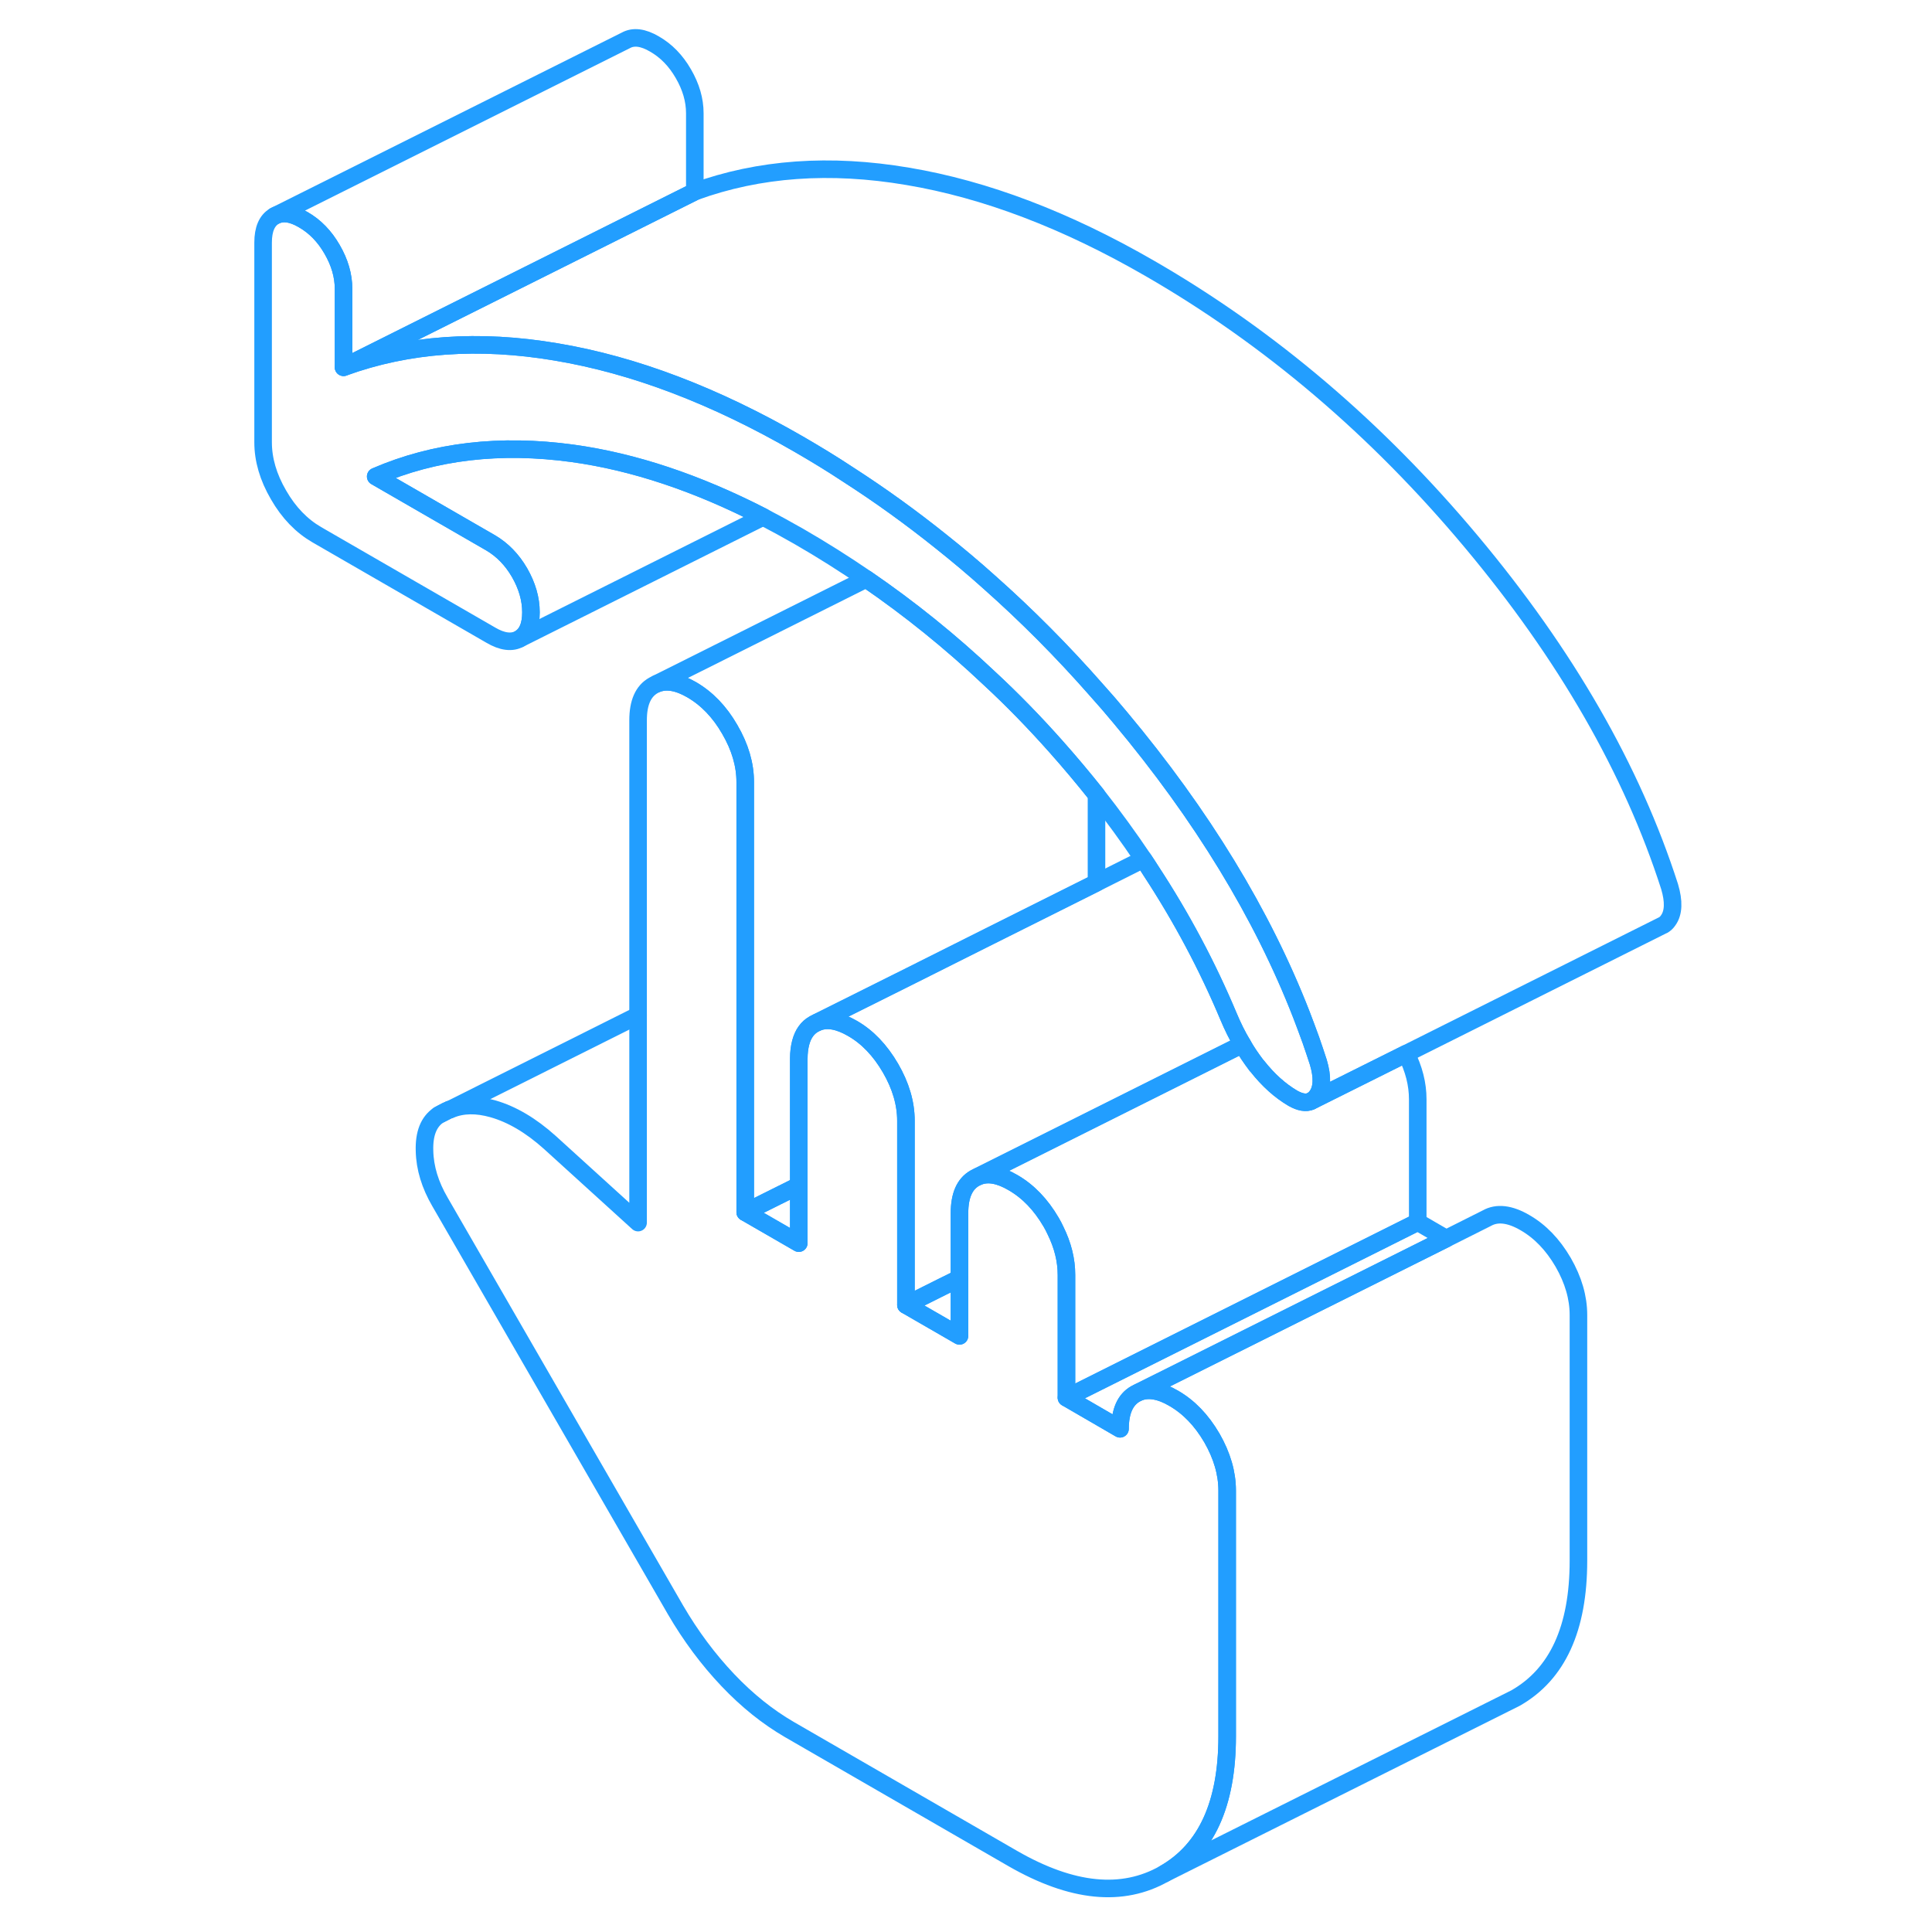 <svg width="48" height="48" viewBox="0 0 86 110" fill="none" xmlns="http://www.w3.org/2000/svg" stroke-width="1px" stroke-linecap="round" stroke-linejoin="round"><path d="M13.2 63.36L12.97 63.49L13.58 63.18C13.45 63.23 13.32 63.29 13.2 63.36Z" stroke="#229EFF" stroke-linejoin="round"/><path d="M57.87 84.87V98.86C57.87 102.71 56.68 105.32 54.29 106.68C51.9 108.04 49.03 107.75 45.67 105.82L32.94 98.47C31.72 97.76 30.55 96.83 29.44 95.66C28.32 94.48 27.33 93.15 26.46 91.66L13.05 68.43C12.49 67.47 12.19 66.5 12.17 65.52C12.14 64.54 12.41 63.87 12.97 63.49L13.58 63.18H13.62C14.33 62.88 15.14 62.87 16.06 63.13C17.15 63.44 18.23 64.08 19.3 65.04L24.33 69.61V41.01C24.33 40.01 24.62 39.35 25.21 39.02L25.39 38.93C25.94 38.71 26.6 38.82 27.38 39.27C28.24 39.77 28.97 40.52 29.55 41.53C30.14 42.54 30.43 43.54 30.43 44.53V69.02L33.48 70.78V60.28C33.48 59.93 33.52 59.63 33.59 59.36C33.72 58.87 33.97 58.51 34.35 58.3L34.53 58.21C35.09 57.98 35.75 58.1 36.53 58.55C37.39 59.04 38.11 59.8 38.7 60.81C39.28 61.81 39.58 62.81 39.58 63.81V74.3L42.63 76.06V69.07C42.63 68.07 42.92 67.41 43.5 67.08L43.68 66.99C44.24 66.76 44.9 66.88 45.67 67.33C46.54 67.83 47.26 68.58 47.85 69.59C47.94 69.74 48.02 69.9 48.09 70.05C48.51 70.9 48.72 71.74 48.72 72.59V79.58L51.77 81.35C51.77 80.35 52.07 79.69 52.65 79.36L52.83 79.27C53.38 79.05 54.05 79.16 54.82 79.61C55.69 80.11 56.41 80.86 57 81.87C57.58 82.88 57.87 83.88 57.87 84.87Z" stroke="#229EFF" stroke-linejoin="round"/><path d="M27.56 6.45V10.91L7.56 20.91V16.45C7.56 15.69 7.34 14.94 6.91 14.2C6.48 13.45 5.93 12.89 5.27 12.51C4.61 12.12 4.06 12.06 3.63 12.3L23.63 2.3C24.06 2.06 24.61 2.12 25.27 2.51C25.93 2.89 26.48 3.45 26.91 4.2C27.34 4.94 27.56 5.69 27.56 6.45Z" stroke="#229EFF" stroke-linejoin="round"/><path d="M42.63 72.78V76.06L39.58 74.3L41.62 73.28L42.63 72.78Z" stroke="#229EFF" stroke-linejoin="round"/><path d="M68.72 62.59V69.58L48.72 79.58V72.59C48.72 71.74 48.51 70.9 48.09 70.05C48.02 69.9 47.94 69.74 47.85 69.59C47.26 68.58 46.54 67.83 45.67 67.33C44.9 66.88 44.24 66.76 43.68 66.99L58.74 59.46C58.97 59.87 59.23 60.25 59.51 60.62C59.53 60.65 59.55 60.68 59.58 60.7C60.2 61.49 60.88 62.1 61.61 62.53C62.02 62.76 62.36 62.82 62.63 62.7L68.06 59.99C68.5 60.86 68.72 61.72 68.72 62.59Z" stroke="#229EFF" stroke-linejoin="round"/><path d="M70.34 70.52L52.83 79.27L52.65 79.36C52.07 79.69 51.77 80.35 51.77 81.35L48.72 79.58L68.72 69.58L70.34 70.52Z" stroke="#229EFF" stroke-linejoin="round"/><path d="M77.87 74.87V88.86C77.87 92.71 76.68 95.32 74.29 96.68L73.69 96.98L54.29 106.68C56.68 105.32 57.87 102.71 57.87 98.86V84.87C57.87 83.88 57.58 82.88 57 81.87C56.41 80.86 55.69 80.11 54.82 79.61C54.05 79.16 53.38 79.05 52.83 79.27L70.34 70.52L72.65 69.36C73.23 69.03 73.96 69.11 74.82 69.61C75.69 70.11 76.41 70.86 77 71.87C77.58 72.88 77.87 73.88 77.87 74.87Z" stroke="#229EFF" stroke-linejoin="round"/><path d="M58.74 59.46L43.68 66.99L43.5 67.08C42.92 67.41 42.63 68.07 42.63 69.07V72.78L41.62 73.28L39.58 74.3V63.81C39.58 62.81 39.28 61.81 38.7 60.81C38.11 59.8 37.39 59.04 36.53 58.55C35.75 58.1 35.09 57.98 34.53 58.21L39.86 55.55L44.33 53.31L50.43 50.26L53.1 48.92C53.25 49.14 53.39 49.36 53.53 49.58C55.28 52.25 56.75 55.02 57.95 57.88C58.18 58.43 58.44 58.96 58.74 59.46Z" stroke="#229EFF" stroke-linejoin="round"/><path d="M33.48 67.5V70.78L30.43 69.02L33.48 67.5Z" stroke="#229EFF" stroke-linejoin="round"/><path d="M50.43 45.25V50.26L44.33 53.31L39.86 55.55L34.53 58.21L34.35 58.3C33.97 58.51 33.72 58.87 33.59 59.36C33.52 59.63 33.48 59.93 33.48 60.28V67.5L30.43 69.02V44.53C30.43 43.54 30.14 42.54 29.55 41.53C28.97 40.52 28.24 39.77 27.38 39.27C26.6 38.82 25.94 38.71 25.39 38.93L37.32 32.96C39.8 34.66 42.13 36.54 44.33 38.62C45.64 39.83 46.9 41.13 48.11 42.49C48.92 43.4 49.69 44.32 50.43 45.25Z" stroke="#229EFF" stroke-linejoin="round"/><path d="M24.33 57.81L13.62 63.17" stroke="#229EFF" stroke-linejoin="round"/><path d="M18.23 34.86C18.23 34.1 18.01 33.35 17.58 32.6C17.15 31.86 16.6 31.3 15.94 30.91L9.39 27.13C12.74 25.68 16.48 25.25 20.59 25.81C24.08 26.29 27.7 27.5 31.45 29.43L17.58 36.37C18.01 36.12 18.23 35.62 18.23 34.86Z" stroke="#229EFF" stroke-linejoin="round"/><path d="M62.98 62.4C62.88 62.54 62.76 62.64 62.63 62.7C62.36 62.82 62.02 62.76 61.61 62.53C60.88 62.1 60.2 61.49 59.58 60.7C59.55 60.68 59.53 60.65 59.51 60.62C59.23 60.25 58.97 59.87 58.74 59.46C58.44 58.96 58.18 58.43 57.95 57.88C56.75 55.02 55.28 52.25 53.53 49.58C53.39 49.36 53.25 49.14 53.1 48.92C52.27 47.68 51.38 46.46 50.43 45.25C49.69 44.32 48.92 43.4 48.11 42.49C46.9 41.13 45.64 39.83 44.33 38.62C42.13 36.54 39.8 34.66 37.32 32.96C36.08 32.11 34.8 31.3 33.48 30.54C32.8 30.15 32.12 29.78 31.45 29.43C27.7 27.5 24.08 26.29 20.59 25.81C16.48 25.25 12.74 25.68 9.39 27.13L15.94 30.91C16.6 31.3 17.15 31.86 17.58 32.6C18.01 33.35 18.23 34.1 18.23 34.86C18.23 35.62 18.01 36.12 17.58 36.37C17.15 36.61 16.6 36.55 15.94 36.16L6.03 30.44C5.17 29.94 4.44 29.19 3.86 28.18C3.27 27.17 2.98 26.17 2.98 25.18V13.81C2.98 13.05 3.2 12.55 3.63 12.3C4.06 12.06 4.61 12.12 5.27 12.51C5.93 12.89 6.48 13.45 6.91 14.2C7.34 14.94 7.56 15.69 7.56 16.45V20.91C11.22 19.58 15.26 19.29 19.68 20.04C24.1 20.78 28.7 22.53 33.48 25.29C34.43 25.84 35.37 26.41 36.29 27.02C38.11 28.19 39.87 29.46 41.58 30.83C42.51 31.57 43.43 32.34 44.33 33.15C46.45 35.03 48.49 37.08 50.43 39.29C50.89 39.8 51.33 40.31 51.77 40.84C56.43 46.41 59.87 52.05 62.1 57.78C62.28 58.25 62.46 58.73 62.63 59.2C62.78 59.63 62.92 60.05 63.06 60.48C63.31 61.32 63.29 61.97 62.98 62.4Z" stroke="#229EFF" stroke-linejoin="round"/><path d="M82.98 52.4C82.9 52.52 82.81 52.6 82.7 52.67H82.69L68.06 59.99L62.63 62.7C62.76 62.64 62.88 62.54 62.98 62.4C63.29 61.97 63.31 61.32 63.06 60.48C62.92 60.05 62.78 59.63 62.63 59.2C62.46 58.73 62.28 58.25 62.1 57.78C59.87 52.05 56.43 46.41 51.77 40.84C51.33 40.31 50.89 39.8 50.43 39.29C48.49 37.08 46.45 35.03 44.33 33.15C43.43 32.34 42.51 31.57 41.58 30.83C39.87 29.46 38.11 28.19 36.29 27.02C35.37 26.41 34.43 25.84 33.48 25.29C28.7 22.53 24.1 20.78 19.68 20.04C15.26 19.29 11.22 19.58 7.56 20.91L27.56 10.91C31.22 9.58 35.26 9.29 39.68 10.04C44.1 10.78 48.7 12.53 53.48 15.29C60.29 19.22 66.39 24.41 71.77 30.84C77.16 37.28 80.92 43.82 83.06 50.48C83.31 51.32 83.29 51.97 82.98 52.4Z" stroke="#229EFF" stroke-linejoin="round"/></svg>